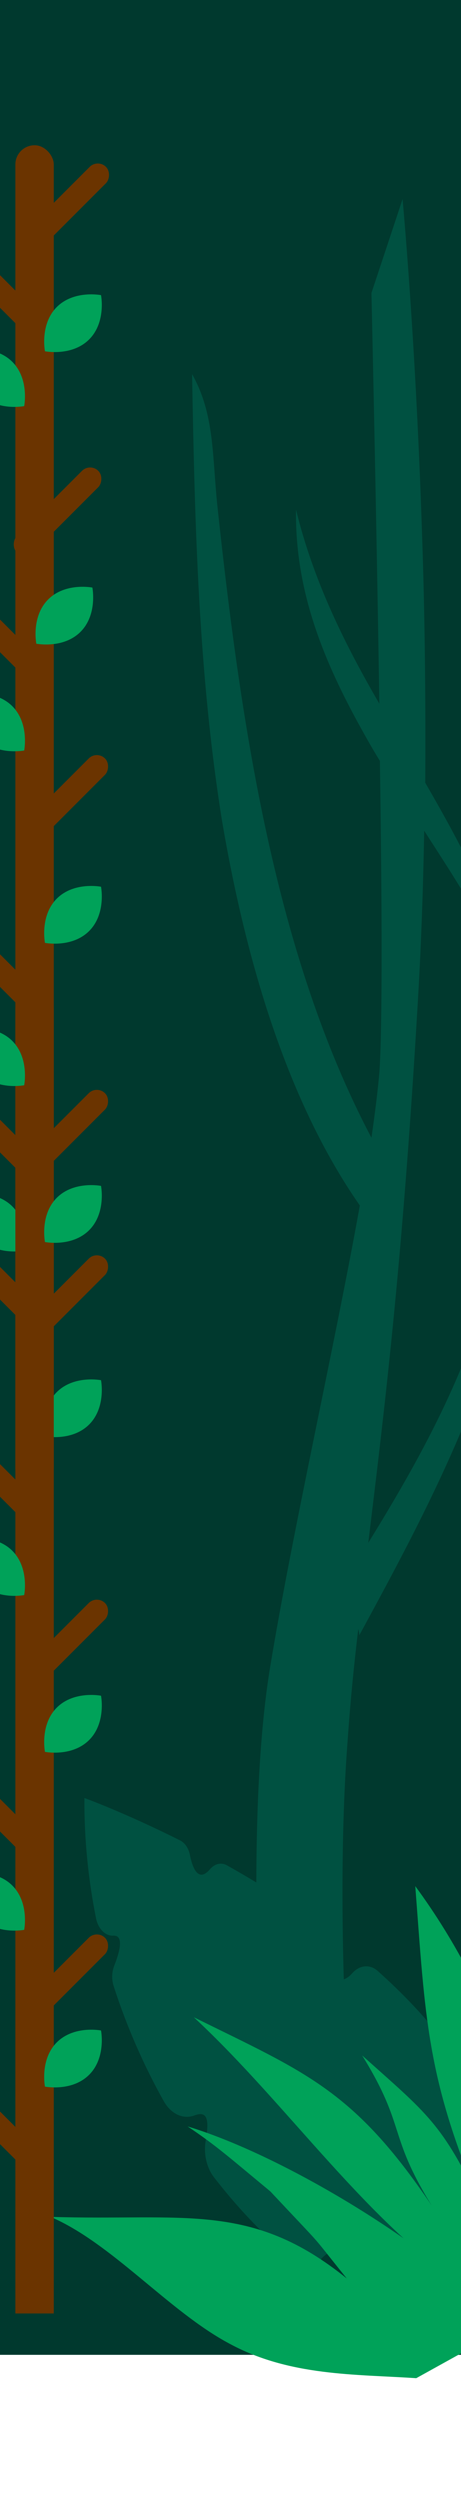 <svg width="480" height="2599" viewBox="0 0 480 2599" fill="none" xmlns="http://www.w3.org/2000/svg">
<rect width="480" height="2448" fill="#00392E"/>
<g filter="url(#filter0_d)">
<path d="M99.992 1990.2C102.153 2000.99 109.582 2008.71 117.929 2008.23C124.511 2007.85 129.214 2013.47 118.964 2039.43C116.39 2045.96 116.109 2053.7 118.288 2060.47C132.072 2103.34 149.913 2143.5 170.478 2180.23C177.865 2193.43 190.507 2199.58 202.387 2195.15C214.008 2190.82 218.681 2195.83 214.228 2221.02C211.775 2234.89 215.093 2249.46 222.766 2259.37C250.389 2295.03 280.249 2325.43 310.331 2349.48C317.297 2355.05 326.227 2354.11 332.229 2346.81C340.741 2336.46 353.865 2327.39 363.374 2352.6C365.286 2357.66 365.891 2362.29 365.49 2366.5C364.407 2377.85 369.573 2388.67 377.641 2392.5C418.893 2412.1 457.556 2417.48 487.959 2405.58C508.827 2397.42 527.217 2376.64 531.185 2348.79C539.746 2288.69 528.032 2233.61 503.653 2183.89C499.305 2175.02 491.866 2169.57 483.939 2169.99C471.502 2170.66 470.044 2155.64 470.716 2144.21C471.24 2135.3 468.705 2126.55 463.931 2120.3C443.221 2093.14 419.114 2068 393.29 2044.95C385.001 2037.55 374.177 2038.82 366.604 2047.48C354.228 2061.63 337.688 2053.8 340.245 2023.11C341.252 2011.01 336.74 1999.3 328.709 1993.56C297.535 1971.27 265.894 1951.75 236.243 1935.1C230.322 1931.78 223.564 1933.46 218.731 1939.11C206.079 1953.91 200.2 1936.8 197.733 1924.33C196.358 1917.38 192.547 1911.76 187.509 1909.23C129.589 1880.2 87.873 1865.13 87.873 1865.13C87.625 1908.3 91.969 1950.16 99.992 1990.2Z" fill="#005141"/>
</g>
<path d="M200 388.944C223.619 430.762 220.872 474.047 226.365 526.136C251.082 756.501 286.785 993.469 386.752 1182.75C390.597 1156.34 393.344 1133.6 394.991 1115.25C398.287 1069.03 397.738 936.244 395.541 790.982C387.302 777.777 379.612 763.837 371.922 749.898C335.67 683.136 307.108 612.706 308.206 529.804C326.332 603.903 358.739 669.197 394.991 731.557C391.696 520.267 386.752 304.575 386.752 304.575L419.159 207C419.159 207 432.891 352.996 439.482 556.216C442.229 635.449 443.327 722.753 442.778 813.725C483.973 884.889 522.972 958.254 541.098 1044.09C565.815 1159.27 549.886 1283.99 514.733 1394.77C479.579 1504.82 426.849 1603.13 374.119 1699.97C374.119 1697.77 373.57 1695.57 373.021 1693.37C368.626 1730.78 364.781 1768.2 362.035 1808.55C346.106 2013.97 370.274 2273.68 370.274 2273.68L281.292 2284.69C281.292 2284.69 248.885 1928.13 281.292 1732.98C304.362 1592.86 348.853 1396.97 374.668 1253.18C298.869 1144.6 256.026 998.604 231.308 854.076C206.591 700.744 202.746 544.477 200 388.944ZM533.408 1212.1C537.253 1171.74 541.098 1118.92 533.408 1080.04C524.07 1033.09 512.536 978.796 490.015 940.646C474.636 914.235 458.158 889.291 441.679 863.613C440.581 925.24 438.384 987.6 434.539 1049.96C418.61 1319.21 399.386 1472.54 383.457 1603.86C458.707 1482.08 518.028 1366.89 533.408 1212.1Z" fill="#005141"/>
<g filter="url(#filter1_d)">
<path d="M685.401 2305.06C698.774 2179.73 693.264 2046.54 669.903 1912.47C652.175 2044.53 634.19 2180.49 661.497 2323.14C646.907 2329.61 630.933 2335.76 616.342 2342.22C627.524 2292.41 632.193 2238.13 626.478 2182.6C595.277 2210.11 573.004 2249.37 562.307 2295.68C557.948 2314.78 555.575 2336.02 562.055 2357.2C570.233 2226.13 518.132 2072.98 432.383 1956.76C442.808 2091.53 443.805 2156.2 500.36 2287.51C460.43 2203 444.359 2193.01 377.098 2132.79C423.251 2207.39 403.363 2214.26 449.516 2288.86C368.335 2168.5 318.493 2150.67 201.799 2093.05C301.407 2185.44 383.486 2309.61 493.016 2379.81C414.583 2309.63 284.666 2233.63 195.402 2206.59C224.906 2226.33 237.323 2237.55 281.49 2274.12C342.951 2339.6 319.094 2312.6 361.082 2364.63C261.39 2284.1 191.549 2304.96 52.643 2300.57C116.733 2328.08 175.833 2398.81 238.806 2432.33C301.698 2466.43 370.075 2464.04 433.395 2468.29L690.806 2325.76C686.537 2319.51 684.74 2311.89 685.401 2305.06Z" fill="#00A259"/>
</g>
<mask id="mask0" mask-type="alpha" maskUnits="userSpaceOnUse" x="-84" y="965" width="240" height="1440">
<rect x="-84" y="965" width="240" height="1440" fill="#FCCF00"/>
</mask>
<g mask="url(#mask0)">
<g filter="url(#filter2_d)">
<rect x="16" y="1025" width="40" height="1467" rx="20" fill="#6B3400"/>
</g>
</g>
<g filter="url(#filter3_d)">
<path d="M46.811 1489.19C46.811 1489.19 74.946 1494.73 92.839 1476.84C110.732 1458.95 105.189 1430.81 105.189 1430.81C105.189 1430.81 77.054 1425.27 59.161 1443.16C41.268 1461.05 46.811 1489.19 46.811 1489.19Z" fill="#00A259"/>
</g>
<g filter="url(#filter4_d)">
<path d="M46.811 1817.19C46.811 1817.19 74.946 1822.73 92.839 1804.84C110.732 1786.95 105.189 1758.81 105.189 1758.81C105.189 1758.81 77.054 1753.27 59.161 1771.16C41.268 1789.05 46.811 1817.19 46.811 1817.19Z" fill="#00A259"/>
</g>
<g filter="url(#filter5_d)">
<path d="M46.811 2165.19C46.811 2165.19 74.946 2170.73 92.839 2152.84C110.732 2134.95 105.189 2106.81 105.189 2106.81C105.189 2106.81 77.054 2101.27 59.161 2119.16C41.268 2137.05 46.811 2165.19 46.811 2165.19Z" fill="#00A259"/>
</g>
<rect x="-46" y="1509.97" width="24" height="120" rx="12" transform="rotate(-45 -46 1509.97)" fill="#6B3400"/>
<rect x="-46" y="1857.97" width="24" height="120" rx="12" transform="rotate(-45 -46 1857.97)" fill="#6B3400"/>
<rect x="-46" y="2182.97" width="24" height="120" rx="12" transform="rotate(-45 -46 2182.97)" fill="#6B3400"/>
<rect width="24" height="120" rx="12" transform="matrix(0.707 0.707 -0.707 0.707 100.853 1658)" fill="#6B3400"/>
<rect width="24" height="120" rx="12" transform="matrix(0.707 0.707 -0.707 0.707 100.853 2006)" fill="#6B3400"/>
<g filter="url(#filter6_d)">
<path d="M25.189 1654.19C25.189 1654.19 30.732 1626.05 12.839 1608.16C-5.054 1590.27 -33.189 1595.81 -33.189 1595.81C-33.189 1595.81 -38.732 1623.95 -20.839 1641.84C-2.946 1659.73 25.189 1654.19 25.189 1654.19Z" fill="#00A259"/>
</g>
<g filter="url(#filter7_d)">
<path d="M25.189 2002.19C25.189 2002.19 30.732 1974.05 12.839 1956.16C-5.054 1938.27 -33.189 1943.81 -33.189 1943.81C-33.189 1943.81 -38.732 1971.95 -20.839 1989.84C-2.946 2007.73 25.189 2002.19 25.189 2002.19Z" fill="#00A259"/>
</g>
<rect x="-46" y="1151.97" width="24" height="120" rx="12" transform="rotate(-45 -46 1151.97)" fill="#6B3400"/>
<g filter="url(#filter8_d)">
<path d="M25.189 1296.19C25.189 1296.19 30.732 1268.05 12.839 1250.16C-5.054 1232.27 -33.189 1237.81 -33.189 1237.81C-33.189 1237.81 -38.732 1265.95 -20.839 1283.84C-2.946 1301.73 25.189 1296.19 25.189 1296.19Z" fill="#00A259"/>
</g>
<rect width="24" height="120" rx="12" transform="matrix(0.707 0.707 -0.707 0.707 100.853 1300)" fill="#6B3400"/>
<mask id="mask1" mask-type="alpha" maskUnits="userSpaceOnUse" x="-84" y="87" width="240" height="1440">
<rect x="-84" y="87" width="240" height="1440" fill="#FCCF00"/>
</mask>
<g mask="url(#mask1)">
<g filter="url(#filter9_d)">
<rect x="16" y="147" width="40" height="1467" rx="20" fill="#6B3400"/>
</g>
</g>
<g filter="url(#filter10_d)">
<path d="M37.811 665.189C37.811 665.189 65.946 670.732 83.839 652.839C101.732 634.946 96.189 606.811 96.189 606.811C96.189 606.811 68.054 601.268 50.161 619.161C32.268 637.054 37.811 665.189 37.811 665.189Z" fill="#00A259"/>
</g>
<g filter="url(#filter11_d)">
<path d="M46.811 976.189C46.811 976.189 74.946 981.732 92.839 963.839C110.732 945.946 105.189 917.811 105.189 917.811C105.189 917.811 77.054 912.268 59.161 930.161C41.268 948.054 46.811 976.189 46.811 976.189Z" fill="#00A259"/>
</g>
<g filter="url(#filter12_d)">
<path d="M46.811 1287.19C46.811 1287.19 74.946 1292.73 92.839 1274.84C110.732 1256.95 105.189 1228.81 105.189 1228.81C105.189 1228.81 77.054 1223.27 59.161 1241.16C41.268 1259.05 46.811 1287.19 46.811 1287.19Z" fill="#00A259"/>
</g>
<rect x="-46" y="631.971" width="24" height="120" rx="12" transform="rotate(-45 -46 631.971)" fill="#6B3400"/>
<rect x="-46" y="979.971" width="24" height="120" rx="12" transform="rotate(-45 -46 979.971)" fill="#6B3400"/>
<rect x="-46" y="1304.97" width="24" height="120" rx="12" transform="rotate(-45 -46 1304.97)" fill="#6B3400"/>
<rect width="24" height="120" rx="12" transform="matrix(0.707 0.707 -0.707 0.707 100.853 780)" fill="#6B3400"/>
<rect width="24" height="120" rx="12" transform="matrix(0.707 0.707 -0.707 0.707 100.853 1128)" fill="#6B3400"/>
<g filter="url(#filter13_d)">
<path d="M25.189 776.189C25.189 776.189 30.732 748.054 12.839 730.161C-5.054 712.268 -33.189 717.811 -33.189 717.811C-33.189 717.811 -38.732 745.946 -20.839 763.839C-2.946 781.732 25.189 776.189 25.189 776.189Z" fill="#00A259"/>
</g>
<g filter="url(#filter14_d)">
<path d="M25.189 1124.19C25.189 1124.19 30.732 1096.05 12.839 1078.16C-5.054 1060.27 -33.189 1065.81 -33.189 1065.81C-33.189 1065.81 -38.732 1093.95 -20.839 1111.84C-2.946 1129.73 25.189 1124.19 25.189 1124.19Z" fill="#00A259"/>
</g>
<rect x="-46" y="273.971" width="24" height="120" rx="12" transform="rotate(-45 -46 273.971)" fill="#6B3400"/>
<g filter="url(#filter15_d)">
<path d="M46.811 361.189C46.811 361.189 74.946 366.732 92.839 348.839C110.732 330.946 105.189 302.811 105.189 302.811C105.189 302.811 77.054 297.268 59.161 315.161C41.268 333.054 46.811 361.189 46.811 361.189Z" fill="#00A259"/>
</g>
<g filter="url(#filter16_d)">
<path d="M25.189 418.189C25.189 418.189 30.732 390.054 12.839 372.161C-5.054 354.268 -33.189 359.811 -33.189 359.811C-33.189 359.811 -38.732 387.946 -20.839 405.839C-2.946 423.732 25.189 418.189 25.189 418.189Z" fill="#00A259"/>
</g>
<rect width="24" height="120" rx="12" transform="matrix(0.707 0.707 -0.707 0.707 93.853 481)" fill="#6B3400"/>
<rect width="24" height="120" rx="12" transform="matrix(0.707 0.707 -0.707 0.707 101.853 165)" fill="#6B3400"/>
<defs>
<filter id="filter0_d" x="83.863" y="1865.13" width="454.109" height="554.729" filterUnits="userSpaceOnUse" color-interpolation-filters="sRGB">
<feFlood flood-opacity="0" result="BackgroundImageFix"/>
<feColorMatrix in="SourceAlpha" type="matrix" values="0 0 0 0 0 0 0 0 0 0 0 0 0 0 0 0 0 0 127 0"/>
<feOffset dy="4"/>
<feGaussianBlur stdDeviation="2"/>
<feColorMatrix type="matrix" values="0 0 0 0 0 0 0 0 0 0 0 0 0 0 0 0 0 0 0.25 0"/>
<feBlend mode="normal" in2="BackgroundImageFix" result="effect1_dropShadow"/>
<feBlend mode="normal" in="SourceGraphic" in2="effect1_dropShadow" result="shape"/>
</filter>
<filter id="filter1_d" x="-7.95" y="1845.71" width="861.9" height="752.579" filterUnits="userSpaceOnUse" color-interpolation-filters="sRGB">
<feFlood flood-opacity="0" result="BackgroundImageFix"/>
<feColorMatrix in="SourceAlpha" type="matrix" values="0 0 0 0 0 0 0 0 0 0 0 0 0 0 0 0 0 0 127 0"/>
<feOffset dy="4"/>
<feGaussianBlur stdDeviation="2"/>
<feColorMatrix type="matrix" values="0 0 0 0 0 0 0 0 0 0 0 0 0 0 0 0 0 0 0.25 0"/>
<feBlend mode="normal" in2="BackgroundImageFix" result="effect1_dropShadow"/>
<feBlend mode="normal" in="SourceGraphic" in2="effect1_dropShadow" result="shape"/>
</filter>
<filter id="filter2_d" x="12" y="1025" width="48" height="1475" filterUnits="userSpaceOnUse" color-interpolation-filters="sRGB">
<feFlood flood-opacity="0" result="BackgroundImageFix"/>
<feColorMatrix in="SourceAlpha" type="matrix" values="0 0 0 0 0 0 0 0 0 0 0 0 0 0 0 0 0 0 127 0"/>
<feOffset dy="4"/>
<feGaussianBlur stdDeviation="2"/>
<feColorMatrix type="matrix" values="0 0 0 0 0 0 0 0 0 0 0 0 0 0 0 0 0 0 0.25 0"/>
<feBlend mode="normal" in2="BackgroundImageFix" result="effect1_dropShadow"/>
<feBlend mode="normal" in="SourceGraphic" in2="effect1_dropShadow" result="shape"/>
</filter>
<filter id="filter3_d" x="42" y="1430" width="68" height="68" filterUnits="userSpaceOnUse" color-interpolation-filters="sRGB">
<feFlood flood-opacity="0" result="BackgroundImageFix"/>
<feColorMatrix in="SourceAlpha" type="matrix" values="0 0 0 0 0 0 0 0 0 0 0 0 0 0 0 0 0 0 127 0"/>
<feOffset dy="4"/>
<feGaussianBlur stdDeviation="2"/>
<feColorMatrix type="matrix" values="0 0 0 0 0 0 0 0 0 0 0 0 0 0 0 0 0 0 0.25 0"/>
<feBlend mode="normal" in2="BackgroundImageFix" result="effect1_dropShadow"/>
<feBlend mode="normal" in="SourceGraphic" in2="effect1_dropShadow" result="shape"/>
</filter>
<filter id="filter4_d" x="42" y="1758" width="68" height="68" filterUnits="userSpaceOnUse" color-interpolation-filters="sRGB">
<feFlood flood-opacity="0" result="BackgroundImageFix"/>
<feColorMatrix in="SourceAlpha" type="matrix" values="0 0 0 0 0 0 0 0 0 0 0 0 0 0 0 0 0 0 127 0"/>
<feOffset dy="4"/>
<feGaussianBlur stdDeviation="2"/>
<feColorMatrix type="matrix" values="0 0 0 0 0 0 0 0 0 0 0 0 0 0 0 0 0 0 0.25 0"/>
<feBlend mode="normal" in2="BackgroundImageFix" result="effect1_dropShadow"/>
<feBlend mode="normal" in="SourceGraphic" in2="effect1_dropShadow" result="shape"/>
</filter>
<filter id="filter5_d" x="42" y="2106" width="68" height="68" filterUnits="userSpaceOnUse" color-interpolation-filters="sRGB">
<feFlood flood-opacity="0" result="BackgroundImageFix"/>
<feColorMatrix in="SourceAlpha" type="matrix" values="0 0 0 0 0 0 0 0 0 0 0 0 0 0 0 0 0 0 127 0"/>
<feOffset dy="4"/>
<feGaussianBlur stdDeviation="2"/>
<feColorMatrix type="matrix" values="0 0 0 0 0 0 0 0 0 0 0 0 0 0 0 0 0 0 0.25 0"/>
<feBlend mode="normal" in2="BackgroundImageFix" result="effect1_dropShadow"/>
<feBlend mode="normal" in="SourceGraphic" in2="effect1_dropShadow" result="shape"/>
</filter>
<filter id="filter6_d" x="-38" y="1595" width="68" height="68" filterUnits="userSpaceOnUse" color-interpolation-filters="sRGB">
<feFlood flood-opacity="0" result="BackgroundImageFix"/>
<feColorMatrix in="SourceAlpha" type="matrix" values="0 0 0 0 0 0 0 0 0 0 0 0 0 0 0 0 0 0 127 0"/>
<feOffset dy="4"/>
<feGaussianBlur stdDeviation="2"/>
<feColorMatrix type="matrix" values="0 0 0 0 0 0 0 0 0 0 0 0 0 0 0 0 0 0 0.25 0"/>
<feBlend mode="normal" in2="BackgroundImageFix" result="effect1_dropShadow"/>
<feBlend mode="normal" in="SourceGraphic" in2="effect1_dropShadow" result="shape"/>
</filter>
<filter id="filter7_d" x="-38" y="1943" width="68" height="68" filterUnits="userSpaceOnUse" color-interpolation-filters="sRGB">
<feFlood flood-opacity="0" result="BackgroundImageFix"/>
<feColorMatrix in="SourceAlpha" type="matrix" values="0 0 0 0 0 0 0 0 0 0 0 0 0 0 0 0 0 0 127 0"/>
<feOffset dy="4"/>
<feGaussianBlur stdDeviation="2"/>
<feColorMatrix type="matrix" values="0 0 0 0 0 0 0 0 0 0 0 0 0 0 0 0 0 0 0.25 0"/>
<feBlend mode="normal" in2="BackgroundImageFix" result="effect1_dropShadow"/>
<feBlend mode="normal" in="SourceGraphic" in2="effect1_dropShadow" result="shape"/>
</filter>
<filter id="filter8_d" x="-38" y="1237" width="68" height="68" filterUnits="userSpaceOnUse" color-interpolation-filters="sRGB">
<feFlood flood-opacity="0" result="BackgroundImageFix"/>
<feColorMatrix in="SourceAlpha" type="matrix" values="0 0 0 0 0 0 0 0 0 0 0 0 0 0 0 0 0 0 127 0"/>
<feOffset dy="4"/>
<feGaussianBlur stdDeviation="2"/>
<feColorMatrix type="matrix" values="0 0 0 0 0 0 0 0 0 0 0 0 0 0 0 0 0 0 0.25 0"/>
<feBlend mode="normal" in2="BackgroundImageFix" result="effect1_dropShadow"/>
<feBlend mode="normal" in="SourceGraphic" in2="effect1_dropShadow" result="shape"/>
</filter>
<filter id="filter9_d" x="12" y="147" width="48" height="1475" filterUnits="userSpaceOnUse" color-interpolation-filters="sRGB">
<feFlood flood-opacity="0" result="BackgroundImageFix"/>
<feColorMatrix in="SourceAlpha" type="matrix" values="0 0 0 0 0 0 0 0 0 0 0 0 0 0 0 0 0 0 127 0"/>
<feOffset dy="4"/>
<feGaussianBlur stdDeviation="2"/>
<feColorMatrix type="matrix" values="0 0 0 0 0 0 0 0 0 0 0 0 0 0 0 0 0 0 0.25 0"/>
<feBlend mode="normal" in2="BackgroundImageFix" result="effect1_dropShadow"/>
<feBlend mode="normal" in="SourceGraphic" in2="effect1_dropShadow" result="shape"/>
</filter>
<filter id="filter10_d" x="33" y="606" width="68" height="68" filterUnits="userSpaceOnUse" color-interpolation-filters="sRGB">
<feFlood flood-opacity="0" result="BackgroundImageFix"/>
<feColorMatrix in="SourceAlpha" type="matrix" values="0 0 0 0 0 0 0 0 0 0 0 0 0 0 0 0 0 0 127 0"/>
<feOffset dy="4"/>
<feGaussianBlur stdDeviation="2"/>
<feColorMatrix type="matrix" values="0 0 0 0 0 0 0 0 0 0 0 0 0 0 0 0 0 0 0.25 0"/>
<feBlend mode="normal" in2="BackgroundImageFix" result="effect1_dropShadow"/>
<feBlend mode="normal" in="SourceGraphic" in2="effect1_dropShadow" result="shape"/>
</filter>
<filter id="filter11_d" x="42" y="917" width="68" height="68" filterUnits="userSpaceOnUse" color-interpolation-filters="sRGB">
<feFlood flood-opacity="0" result="BackgroundImageFix"/>
<feColorMatrix in="SourceAlpha" type="matrix" values="0 0 0 0 0 0 0 0 0 0 0 0 0 0 0 0 0 0 127 0"/>
<feOffset dy="4"/>
<feGaussianBlur stdDeviation="2"/>
<feColorMatrix type="matrix" values="0 0 0 0 0 0 0 0 0 0 0 0 0 0 0 0 0 0 0.25 0"/>
<feBlend mode="normal" in2="BackgroundImageFix" result="effect1_dropShadow"/>
<feBlend mode="normal" in="SourceGraphic" in2="effect1_dropShadow" result="shape"/>
</filter>
<filter id="filter12_d" x="42" y="1228" width="68" height="68" filterUnits="userSpaceOnUse" color-interpolation-filters="sRGB">
<feFlood flood-opacity="0" result="BackgroundImageFix"/>
<feColorMatrix in="SourceAlpha" type="matrix" values="0 0 0 0 0 0 0 0 0 0 0 0 0 0 0 0 0 0 127 0"/>
<feOffset dy="4"/>
<feGaussianBlur stdDeviation="2"/>
<feColorMatrix type="matrix" values="0 0 0 0 0 0 0 0 0 0 0 0 0 0 0 0 0 0 0.25 0"/>
<feBlend mode="normal" in2="BackgroundImageFix" result="effect1_dropShadow"/>
<feBlend mode="normal" in="SourceGraphic" in2="effect1_dropShadow" result="shape"/>
</filter>
<filter id="filter13_d" x="-38" y="717" width="68" height="68" filterUnits="userSpaceOnUse" color-interpolation-filters="sRGB">
<feFlood flood-opacity="0" result="BackgroundImageFix"/>
<feColorMatrix in="SourceAlpha" type="matrix" values="0 0 0 0 0 0 0 0 0 0 0 0 0 0 0 0 0 0 127 0"/>
<feOffset dy="4"/>
<feGaussianBlur stdDeviation="2"/>
<feColorMatrix type="matrix" values="0 0 0 0 0 0 0 0 0 0 0 0 0 0 0 0 0 0 0.25 0"/>
<feBlend mode="normal" in2="BackgroundImageFix" result="effect1_dropShadow"/>
<feBlend mode="normal" in="SourceGraphic" in2="effect1_dropShadow" result="shape"/>
</filter>
<filter id="filter14_d" x="-38" y="1065" width="68" height="68" filterUnits="userSpaceOnUse" color-interpolation-filters="sRGB">
<feFlood flood-opacity="0" result="BackgroundImageFix"/>
<feColorMatrix in="SourceAlpha" type="matrix" values="0 0 0 0 0 0 0 0 0 0 0 0 0 0 0 0 0 0 127 0"/>
<feOffset dy="4"/>
<feGaussianBlur stdDeviation="2"/>
<feColorMatrix type="matrix" values="0 0 0 0 0 0 0 0 0 0 0 0 0 0 0 0 0 0 0.25 0"/>
<feBlend mode="normal" in2="BackgroundImageFix" result="effect1_dropShadow"/>
<feBlend mode="normal" in="SourceGraphic" in2="effect1_dropShadow" result="shape"/>
</filter>
<filter id="filter15_d" x="42" y="302" width="68" height="68" filterUnits="userSpaceOnUse" color-interpolation-filters="sRGB">
<feFlood flood-opacity="0" result="BackgroundImageFix"/>
<feColorMatrix in="SourceAlpha" type="matrix" values="0 0 0 0 0 0 0 0 0 0 0 0 0 0 0 0 0 0 127 0"/>
<feOffset dy="4"/>
<feGaussianBlur stdDeviation="2"/>
<feColorMatrix type="matrix" values="0 0 0 0 0 0 0 0 0 0 0 0 0 0 0 0 0 0 0.25 0"/>
<feBlend mode="normal" in2="BackgroundImageFix" result="effect1_dropShadow"/>
<feBlend mode="normal" in="SourceGraphic" in2="effect1_dropShadow" result="shape"/>
</filter>
<filter id="filter16_d" x="-38" y="359" width="68" height="68" filterUnits="userSpaceOnUse" color-interpolation-filters="sRGB">
<feFlood flood-opacity="0" result="BackgroundImageFix"/>
<feColorMatrix in="SourceAlpha" type="matrix" values="0 0 0 0 0 0 0 0 0 0 0 0 0 0 0 0 0 0 127 0"/>
<feOffset dy="4"/>
<feGaussianBlur stdDeviation="2"/>
<feColorMatrix type="matrix" values="0 0 0 0 0 0 0 0 0 0 0 0 0 0 0 0 0 0 0.25 0"/>
<feBlend mode="normal" in2="BackgroundImageFix" result="effect1_dropShadow"/>
<feBlend mode="normal" in="SourceGraphic" in2="effect1_dropShadow" result="shape"/>
</filter>
</defs>
</svg>
